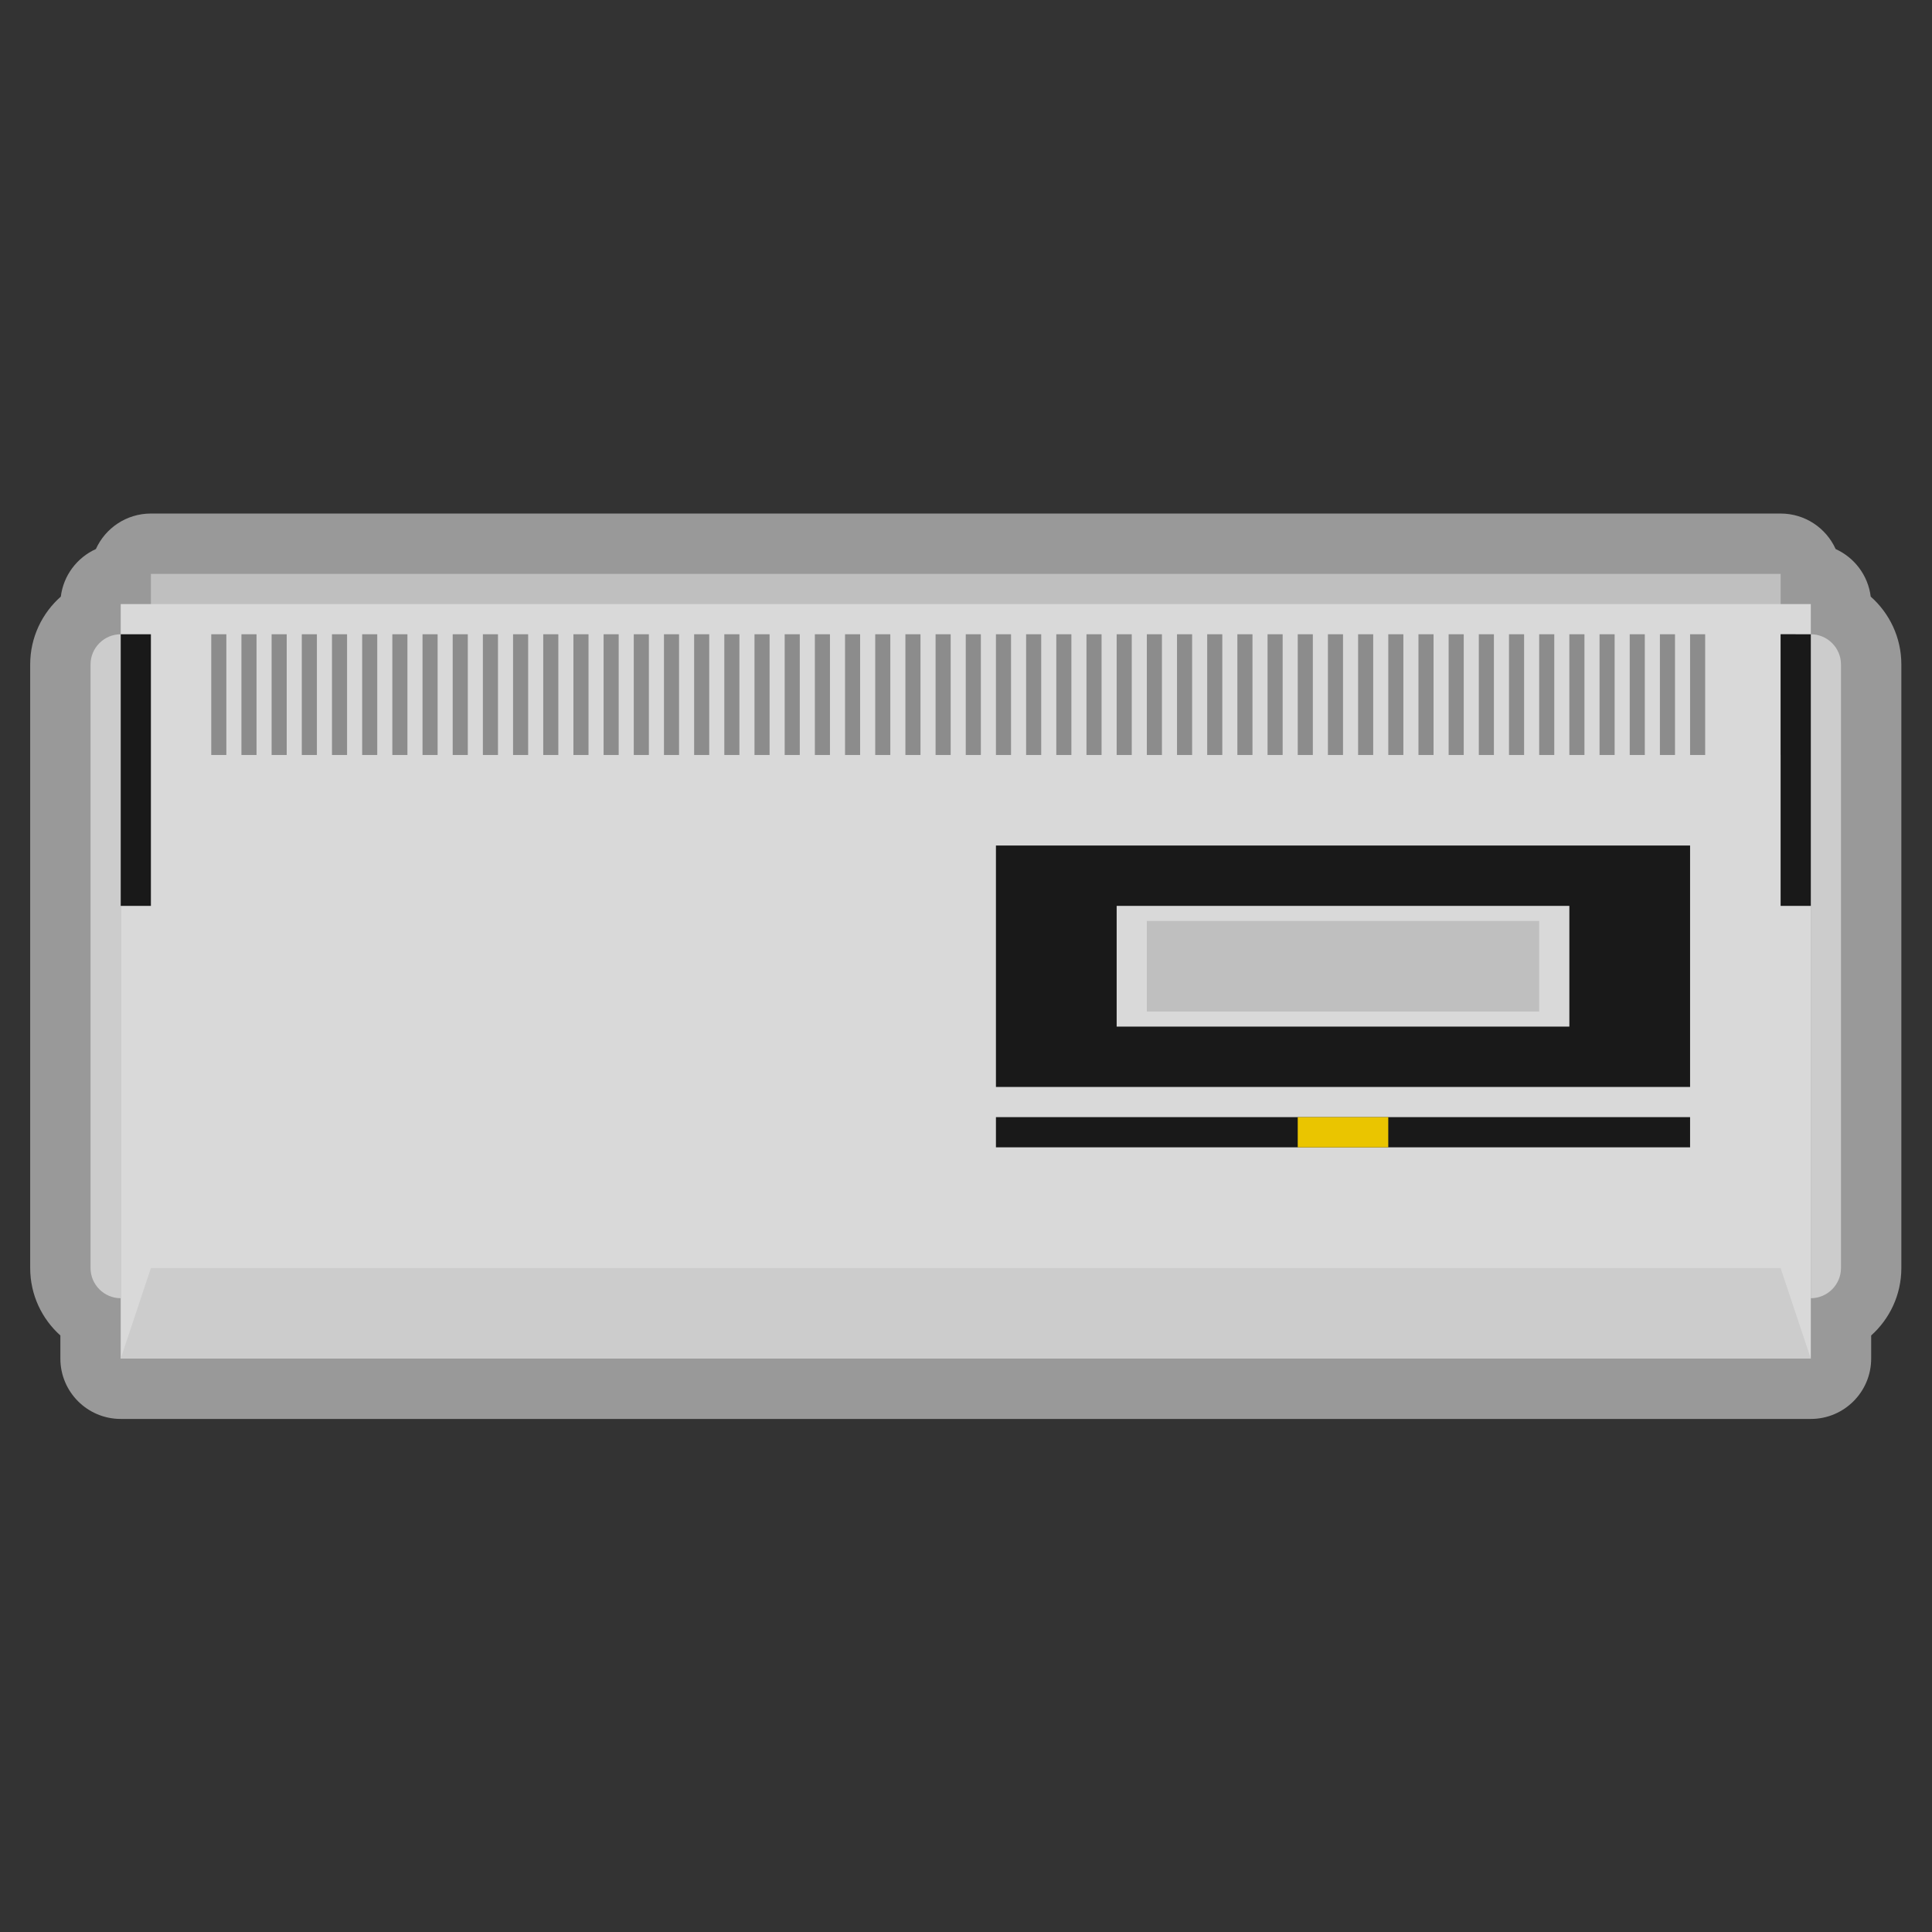 <?xml version="1.0" encoding="UTF-8" standalone="no"?>
<svg
   xmlns:dc="http://purl.org/dc/elements/1.1/"
   xmlns:cc="http://creativecommons.org/ns#"
   xmlns:rdf="http://www.w3.org/1999/02/22-rdf-syntax-ns#"
   xmlns:svg="http://www.w3.org/2000/svg"
   xmlns="http://www.w3.org/2000/svg"
   viewBox="0 0 341.333 341.333"
   height="256"
   width="256"
   xml:space="preserve"
   id="svg2"
   version="1.1"><rect x="0" y="0" width="341.333" height="341.333" fill="#333333" stroke="none"/><defs
     id="defs6"><clipPath
       id="clipPath18"
       clipPathUnits="userSpaceOnUse"><path
         id="path16"
         d="M 0,256 H 256 V 0 H 0 Z" /></clipPath><clipPath
       id="clipPath26"
       clipPathUnits="userSpaceOnUse"><path
         id="path24"
         d="M 4,188 H 252 V 68 H 4 Z" /></clipPath><clipPath
       id="clipPath46"
       clipPathUnits="userSpaceOnUse"><path
         id="path44"
         d="M 0,256 H 256 V 0 H 0 Z" /></clipPath></defs><g
     transform="matrix(1.333,0,0,-1.333,0,341.333)"
     id="g10"><g
       id="g12"><g
         clip-path="url(#clipPath18)"
         id="g14"><g
           id="g20"><g
             id="g22" /><g
             id="g34"><g
               style="opacity:0.5"
               id="g32"
               clip-path="url(#clipPath26)"><g
                 id="g30"
                 transform="translate(247.94,176.991)"><path
                   id="path28"
                   style="fill:#ffffff;fill-opacity:1;fill-rule:nonzero;stroke:none"
                   d="m 0,0 c -0.348,2.815 -2.158,5.176 -4.646,6.302 -1.255,2.776 -4.049,4.707 -7.293,4.707 h -216 c -3.245,0 -6.038,-1.931 -7.293,-4.707 -2.489,-1.126 -4.299,-3.487 -4.647,-6.302 -2.489,-2.201 -4.06,-5.416 -4.06,-8.991 v -80 c 0,-3.546 1.546,-6.738 4,-8.937 v -3.063 c 0,-4.418 3.581,-8 8,-8 h 152 36 36 c 4.418,0 8,3.582 8,8 v 3.063 c 2.454,2.199 4,5.391 4,8.937 v 80 C 4.061,-5.416 2.488,-2.201 0,0" /></g></g></g></g></g></g><path
       id="path36"
       style="fill:#bfbfbf;fill-opacity:1;fill-rule:nonzero;stroke:none"
       d="M 236,172 H 20 v 8 h 216 z" /><path
       id="path38"
       style="fill:#d9d9d9;fill-opacity:1;fill-rule:nonzero;stroke:none"
       d="M 240,76 H 16 v 100 h 224 z" /><g
       id="g40"><g
         clip-path="url(#clipPath46)"
         id="g42"><g
           transform="translate(16,172)"
           id="g48"><path
             id="path50"
             style="fill:#cccccc;fill-opacity:1;fill-rule:nonzero;stroke:none"
             d="m 0,0 c -2.2,0 -4,-1.8 -4,-4 v -80 c 0,-2.2 1.8,-4 4,-4 z" /></g><g
           transform="translate(240,84)"
           id="g52"><path
             id="path54"
             style="fill:#cccccc;fill-opacity:1;fill-rule:nonzero;stroke:none"
             d="m 0,0 c 2.2,0 4,1.8 4,4 v 80 c 0,2.2 -1.8,4 -4,4 z" /></g><path
           id="path56"
           style="fill:#8c8c8c;fill-opacity:1;fill-rule:nonzero;stroke:none"
           d="m 30,156 h -2 v 16 h 2 z" /><path
           id="path58"
           style="fill:#8c8c8c;fill-opacity:1;fill-rule:nonzero;stroke:none"
           d="m 34,156 h -2 v 16 h 2 z" /><path
           id="path60"
           style="fill:#8c8c8c;fill-opacity:1;fill-rule:nonzero;stroke:none"
           d="m 38,156 h -2 v 16 h 2 z" /><path
           id="path62"
           style="fill:#8c8c8c;fill-opacity:1;fill-rule:nonzero;stroke:none"
           d="m 42,156 h -2 v 16 h 2 z" /><path
           id="path64"
           style="fill:#8c8c8c;fill-opacity:1;fill-rule:nonzero;stroke:none"
           d="m 46,156 h -2 v 16 h 2 z" /><path
           id="path66"
           style="fill:#8c8c8c;fill-opacity:1;fill-rule:nonzero;stroke:none"
           d="m 50,156 h -2 v 16 h 2 z" /><path
           id="path68"
           style="fill:#8c8c8c;fill-opacity:1;fill-rule:nonzero;stroke:none"
           d="m 54,156 h -2 v 16 h 2 z" /><path
           id="path70"
           style="fill:#8c8c8c;fill-opacity:1;fill-rule:nonzero;stroke:none"
           d="m 58,156 h -2 v 16 h 2 z" /><path
           id="path72"
           style="fill:#8c8c8c;fill-opacity:1;fill-rule:nonzero;stroke:none"
           d="m 62,156 h -2 v 16 h 2 z" /><path
           id="path74"
           style="fill:#8c8c8c;fill-opacity:1;fill-rule:nonzero;stroke:none"
           d="m 66,156 h -2 v 16 h 2 z" /><path
           id="path76"
           style="fill:#8c8c8c;fill-opacity:1;fill-rule:nonzero;stroke:none"
           d="m 70,156 h -2 v 16 h 2 z" /><path
           id="path78"
           style="fill:#8c8c8c;fill-opacity:1;fill-rule:nonzero;stroke:none"
           d="m 74,156 h -2 v 16 h 2 z" /><path
           id="path80"
           style="fill:#8c8c8c;fill-opacity:1;fill-rule:nonzero;stroke:none"
           d="m 78,156 h -2 v 16 h 2 z" /><path
           id="path82"
           style="fill:#8c8c8c;fill-opacity:1;fill-rule:nonzero;stroke:none"
           d="m 82,156 h -2 v 16 h 2 z" /><path
           id="path84"
           style="fill:#8c8c8c;fill-opacity:1;fill-rule:nonzero;stroke:none"
           d="m 86,156 h -2 v 16 h 2 z" /><path
           id="path86"
           style="fill:#8c8c8c;fill-opacity:1;fill-rule:nonzero;stroke:none"
           d="m 90,156 h -2 v 16 h 2 z" /><path
           id="path88"
           style="fill:#8c8c8c;fill-opacity:1;fill-rule:nonzero;stroke:none"
           d="m 94,156 h -2 v 16 h 2 z" /><path
           id="path90"
           style="fill:#8c8c8c;fill-opacity:1;fill-rule:nonzero;stroke:none"
           d="m 98,156 h -2 v 16 h 2 z" /><path
           id="path92"
           style="fill:#8c8c8c;fill-opacity:1;fill-rule:nonzero;stroke:none"
           d="m 102,156 h -2 v 16 h 2 z" /><path
           id="path94"
           style="fill:#8c8c8c;fill-opacity:1;fill-rule:nonzero;stroke:none"
           d="m 106,156 h -2 v 16 h 2 z" /><path
           id="path96"
           style="fill:#8c8c8c;fill-opacity:1;fill-rule:nonzero;stroke:none"
           d="m 110,156 h -2 v 16 h 2 z" /><path
           id="path98"
           style="fill:#8c8c8c;fill-opacity:1;fill-rule:nonzero;stroke:none"
           d="m 114,156 h -2 v 16 h 2 z" /><path
           id="path100"
           style="fill:#8c8c8c;fill-opacity:1;fill-rule:nonzero;stroke:none"
           d="m 118,156 h -2 v 16 h 2 z" /><path
           id="path102"
           style="fill:#8c8c8c;fill-opacity:1;fill-rule:nonzero;stroke:none"
           d="m 122,156 h -2 v 16 h 2 z" /><path
           id="path104"
           style="fill:#8c8c8c;fill-opacity:1;fill-rule:nonzero;stroke:none"
           d="m 126,156 h -2 v 16 h 2 z" /><path
           id="path106"
           style="fill:#8c8c8c;fill-opacity:1;fill-rule:nonzero;stroke:none"
           d="m 130,156 h -2 v 16 h 2 z" /><path
           id="path108"
           style="fill:#8c8c8c;fill-opacity:1;fill-rule:nonzero;stroke:none"
           d="m 134,156 h -2 v 16 h 2 z" /><path
           id="path110"
           style="fill:#8c8c8c;fill-opacity:1;fill-rule:nonzero;stroke:none"
           d="m 138,156 h -2 v 16 h 2 z" /><path
           id="path112"
           style="fill:#8c8c8c;fill-opacity:1;fill-rule:nonzero;stroke:none"
           d="m 142,156 h -2 v 16 h 2 z" /><path
           id="path114"
           style="fill:#8c8c8c;fill-opacity:1;fill-rule:nonzero;stroke:none"
           d="m 146,156 h -2 v 16 h 2 z" /><path
           id="path116"
           style="fill:#8c8c8c;fill-opacity:1;fill-rule:nonzero;stroke:none"
           d="m 150,156 h -2 v 16 h 2 z" /><path
           id="path118"
           style="fill:#8c8c8c;fill-opacity:1;fill-rule:nonzero;stroke:none"
           d="m 154,156 h -2 v 16 h 2 z" /><path
           id="path120"
           style="fill:#8c8c8c;fill-opacity:1;fill-rule:nonzero;stroke:none"
           d="m 158,156 h -2 v 16 h 2 z" /><path
           id="path122"
           style="fill:#8c8c8c;fill-opacity:1;fill-rule:nonzero;stroke:none"
           d="m 162,156 h -2 v 16 h 2 z" /><path
           id="path124"
           style="fill:#8c8c8c;fill-opacity:1;fill-rule:nonzero;stroke:none"
           d="m 166,156 h -2 v 16 h 2 z" /><path
           id="path126"
           style="fill:#8c8c8c;fill-opacity:1;fill-rule:nonzero;stroke:none"
           d="m 170,156 h -2 v 16 h 2 z" /><path
           id="path128"
           style="fill:#8c8c8c;fill-opacity:1;fill-rule:nonzero;stroke:none"
           d="m 174,156 h -2 v 16 h 2 z" /><path
           id="path130"
           style="fill:#8c8c8c;fill-opacity:1;fill-rule:nonzero;stroke:none"
           d="m 178,156 h -2 v 16 h 2 z" /><path
           id="path132"
           style="fill:#8c8c8c;fill-opacity:1;fill-rule:nonzero;stroke:none"
           d="m 182,156 h -2 v 16 h 2 z" /><path
           id="path134"
           style="fill:#8c8c8c;fill-opacity:1;fill-rule:nonzero;stroke:none"
           d="m 186,156 h -2 v 16 h 2 z" /><path
           id="path136"
           style="fill:#8c8c8c;fill-opacity:1;fill-rule:nonzero;stroke:none"
           d="m 190,156 h -2 v 16 h 2 z" /><path
           id="path138"
           style="fill:#8c8c8c;fill-opacity:1;fill-rule:nonzero;stroke:none"
           d="m 194,156 h -2 v 16 h 2 z" /><path
           id="path140"
           style="fill:#8c8c8c;fill-opacity:1;fill-rule:nonzero;stroke:none"
           d="m 198,156 h -2 v 16 h 2 z" /><path
           id="path142"
           style="fill:#8c8c8c;fill-opacity:1;fill-rule:nonzero;stroke:none"
           d="m 202,156 h -2 v 16 h 2 z" /><path
           id="path144"
           style="fill:#8c8c8c;fill-opacity:1;fill-rule:nonzero;stroke:none"
           d="m 206,156 h -2 v 16 h 2 z" /><path
           id="path146"
           style="fill:#8c8c8c;fill-opacity:1;fill-rule:nonzero;stroke:none"
           d="m 210,156 h -2 v 16 h 2 z" /><path
           id="path148"
           style="fill:#8c8c8c;fill-opacity:1;fill-rule:nonzero;stroke:none"
           d="m 214,156 h -2 v 16 h 2 z" /><path
           id="path150"
           style="fill:#8c8c8c;fill-opacity:1;fill-rule:nonzero;stroke:none"
           d="m 218,156 h -2 v 16 h 2 z" /><path
           id="path152"
           style="fill:#8c8c8c;fill-opacity:1;fill-rule:nonzero;stroke:none"
           d="m 222,156 h -2 v 16 h 2 z" /><path
           id="path154"
           style="fill:#8c8c8c;fill-opacity:1;fill-rule:nonzero;stroke:none"
           d="m 226,156 h -2 v 16 h 2 z" /><path
           id="path156"
           style="fill:#8c8c8c;fill-opacity:1;fill-rule:nonzero;stroke:none"
           d="m 238,156 h -2 v 16 h 2 z" /><path
           id="path158"
           style="fill:#191919;fill-opacity:1;fill-rule:nonzero;stroke:none"
           d="m 224,112 h -92 v 32 h 92 z" /><path
           id="path160"
           style="fill:#191919;fill-opacity:1;fill-rule:nonzero;stroke:none"
           d="m 224,104 h -92 v 4 h 92 z" /><path
           id="path162"
           style="fill:#191919;fill-opacity:1;fill-rule:nonzero;stroke:none"
           d="m 204,120 h -36 v 4 h 36 z" /><path
           id="path164"
           style="fill:#eac500;fill-opacity:1;fill-rule:nonzero;stroke:none"
           d="m 184,104 h -12 v 4 h 12 z" /><path
           id="path166"
           style="fill:#d9d9d9;fill-opacity:1;fill-rule:nonzero;stroke:none"
           d="m 204,76 h -36 v 12 h 36 z" /><path
           id="path168"
           style="fill:#191919;fill-opacity:1;fill-rule:nonzero;stroke:none"
           d="m 20,136 h -4 v 36 h 4 z" /><path
           id="path170"
           style="fill:#191919;fill-opacity:1;fill-rule:nonzero;stroke:none"
           d="m 240,136 h -4 v 36 h 4 z" /><g
           transform="translate(240,76)"
           id="g172"><path
             id="path174"
             style="fill:#cccccc;fill-opacity:1;fill-rule:nonzero;stroke:none"
             d="m 0,0 h -224 l 4,12 H -4 Z" /></g><path
           id="path176"
           style="fill:#d9d9d9;fill-opacity:1;fill-rule:nonzero;stroke:none"
           d="m 208,120 h -60 v 16 h 60 z" /><path
           id="path178"
           style="fill:#bfbfbf;fill-opacity:1;fill-rule:nonzero;stroke:none"
           d="m 204,122 h -52 v 12 h 52 z" /></g></g></g></svg>